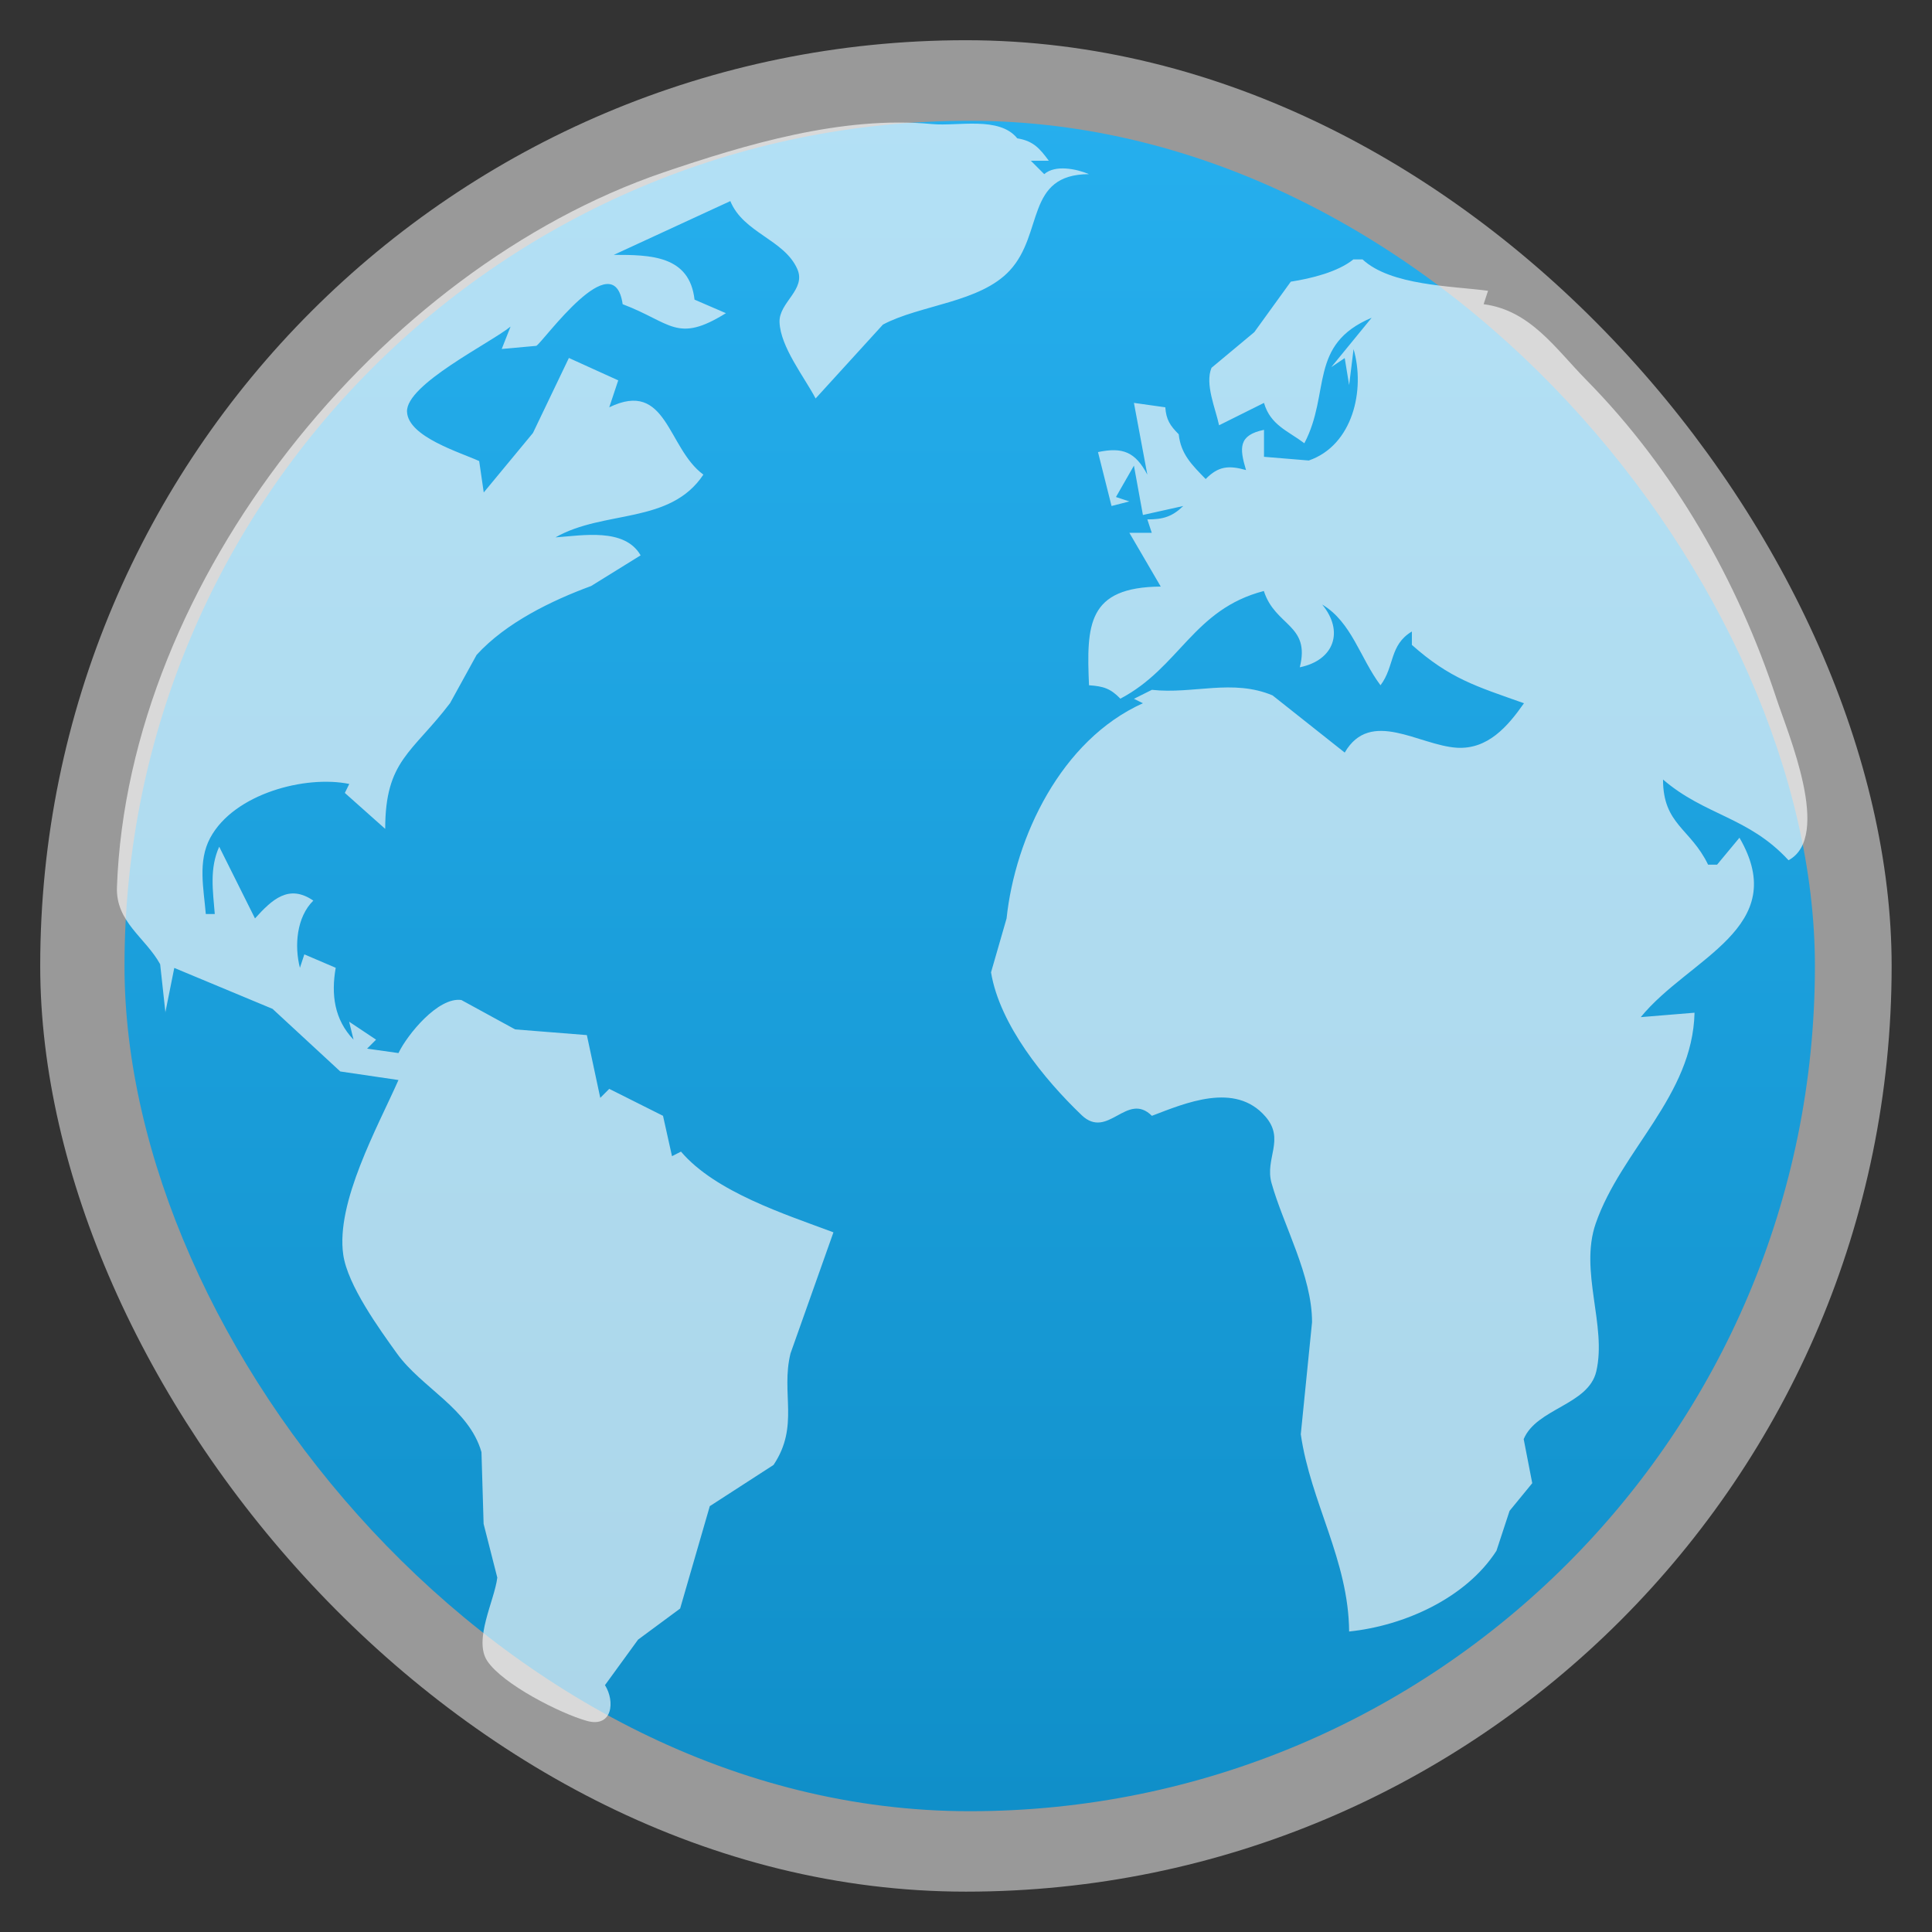 <svg width="48" xmlns="http://www.w3.org/2000/svg" viewBox="0 0 13.547 13.547" height="48" xmlns:xlink="http://www.w3.org/1999/xlink">
<rect x="0" y="0" width="13.547" height="13.547" fill="#333333" stroke="none"/>
<defs>
<linearGradient id="linearGradient4460">
<stop offset="0" style="stop-color:#108fc9"/>
<stop offset="1" style="stop-color:#26afee"/>
</linearGradient>
<linearGradient gradientTransform="matrix(1.105 0 0 1.105 -134.252 -295.762)" xlink:href="#linearGradient4460" id="linearGradient3001" y1="279.096" y2="268.33" gradientUnits="userSpaceOnUse" x2="0"/>
</defs>
<g style="fill-rule:evenodd">
<rect width="12.982" x=".282" y=".282" rx="6.491" height="12.982" style="opacity:.5;fill:#fff"/>
<rect width="11.853" x=".873" y=".847" rx="5.926" height="11.853" style="fill:url(#linearGradient3001)"/>
</g>
<path style="fill:#f9f9f9;fill-opacity:.667" d="m 1.159,7.101 0.063,-0.314 0.689,0.287 0.475,0.439 0.408,0.06 C 2.649,7.901 2.353,8.431 2.407,8.799 2.438,9.012 2.658,9.316 2.783,9.49 2.958,9.733 3.288,9.876 3.376,10.182 l 0.015,0.503 0.096,0.377 c -0.019,0.16 -0.169,0.437 -0.07,0.585 0.109,0.163 0.512,0.368 0.699,0.42 0.179,0.049 0.198,-0.137 0.126,-0.251 L 4.474,11.497 4.769,11.279 4.977,10.561 5.424,10.272 C 5.607,9.998 5.474,9.771 5.543,9.49 L 5.844,8.641 C 5.504,8.514 5.016,8.358 4.775,8.075 L 4.712,8.107 4.649,7.824 4.272,7.635 4.209,7.698 4.115,7.258 3.612,7.218 3.235,7.012 C 3.072,6.989 2.856,7.255 2.794,7.384 l -0.22,-0.031 0.063,-0.063 -0.189,-0.126 0.031,0.126 C 2.344,7.149 2.321,6.973 2.354,6.786 l -0.22,-0.094 -0.031,0.094 C 2.063,6.631 2.08,6.43 2.197,6.315 2.025,6.197 1.908,6.307 1.788,6.44 L 1.537,5.937 c -0.069,0.154 -0.044,0.308 -0.031,0.472 l -0.063,0 C 1.429,6.233 1.385,6.041 1.474,5.875 1.641,5.565 2.141,5.434 2.449,5.497 l -0.031,0.063 0.283,0.252 C 2.701,5.331 2.89,5.28 3.156,4.93 L 3.342,4.592 C 3.548,4.366 3.868,4.211 4.145,4.109 L 4.492,3.894 C 4.38,3.699 4.084,3.755 3.895,3.768 4.235,3.574 4.699,3.679 4.932,3.328 4.678,3.142 4.678,2.659 4.272,2.856 L 4.335,2.667 3.989,2.51 3.737,3.036 3.392,3.453 3.36,3.233 C 3.227,3.172 2.861,3.063 2.854,2.887 2.846,2.696 3.437,2.406 3.58,2.29 L 3.518,2.447 3.761,2.425 C 3.813,2.392 4.304,1.701 4.366,2.133 4.707,2.262 4.746,2.41 5.09,2.196 L 4.87,2.101 C 4.835,1.791 4.561,1.787 4.304,1.787 L 5.121,1.41 c 0.091,0.223 0.377,0.269 0.469,0.475 0.066,0.146 -0.129,0.234 -0.124,0.374 0.006,0.173 0.174,0.385 0.253,0.535 L 6.191,2.276 C 6.452,2.137 6.872,2.122 7.08,1.897 7.321,1.637 7.188,1.223 7.636,1.221 c -0.091,-0.038 -0.237,-0.067 -0.314,0 l -0.094,-0.094 0.126,0 C 7.288,1.037 7.243,0.988 7.133,0.97 7.007,0.813 6.716,0.887 6.536,0.87 5.908,0.81 5.23,1.012 4.649,1.21 2.67,1.887 0.898,4.063 0.82,6.22 0.811,6.465 1.02,6.574 1.123,6.761 l 0.037,0.339 M 9.491,1.818 c -0.111,0.09 -0.299,0.135 -0.44,0.157 L 8.795,2.329 8.495,2.579 C 8.447,2.693 8.524,2.867 8.548,2.982 L 8.863,2.825 c 0.045,0.156 0.168,0.196 0.283,0.283 0.186,-0.354 0.026,-0.692 0.472,-0.88 l -0.283,0.346 0.094,-0.063 0.031,0.189 0.031,-0.252 c 0.083,0.284 -0.004,0.674 -0.314,0.781 l -0.314,-0.026 0,-0.189 C 8.684,3.051 8.69,3.14 8.737,3.296 8.616,3.262 8.543,3.268 8.454,3.359 8.358,3.26 8.28,3.185 8.265,3.045 8.204,2.984 8.177,2.942 8.171,2.856 L 7.951,2.825 8.045,3.328 C 7.961,3.17 7.874,3.133 7.699,3.17 L 7.794,3.548 7.919,3.516 7.825,3.485 7.951,3.265 8.014,3.611 8.297,3.548 c -0.079,0.076 -0.142,0.094 -0.252,0.094 l 0.031,0.094 -0.157,0 0.22,0.377 c -0.515,0.004 -0.521,0.268 -0.503,0.692 0.101,0.007 0.15,0.022 0.22,0.094 0.416,-0.219 0.512,-0.627 1.006,-0.755 0.08,0.249 0.328,0.234 0.252,0.535 0.243,-0.05 0.311,-0.254 0.157,-0.44 0.207,0.123 0.266,0.376 0.409,0.566 0.1,-0.132 0.061,-0.282 0.22,-0.377 l 0,0.094 C 10.167,4.759 10.35,4.812 10.686,4.931 10.571,5.095 10.432,5.256 10.215,5.243 9.949,5.226 9.61,4.966 9.429,5.277 L 8.923,4.876 C 8.642,4.758 8.366,4.869 8.077,4.837 l -0.126,0.063 0.063,0.031 C 7.438,5.19 7.118,5.873 7.058,6.44 L 6.949,6.818 c 0.061,0.368 0.373,0.75 0.635,1.001 0.185,0.177 0.317,-0.169 0.493,0.005 0.232,-0.088 0.583,-0.241 0.796,0.005 0.14,0.161 -0.006,0.294 0.043,0.467 0.084,0.299 0.284,0.648 0.284,0.975 l -0.079,0.786 c 0.069,0.479 0.335,0.882 0.339,1.383 0.386,-0.04 0.819,-0.234 1.033,-0.566 l 0.092,-0.28 0.159,-0.194 -0.06,-0.309 c 0.09,-0.216 0.454,-0.239 0.509,-0.475 0.075,-0.321 -0.12,-0.702 -0.004,-1.037 0.179,-0.516 0.679,-0.894 0.693,-1.478 l -0.377,0.031 c 0.339,-0.416 1.059,-0.626 0.692,-1.258 l -0.157,0.189 -0.063,0 C 11.854,5.808 11.661,5.782 11.661,5.466 11.955,5.719 12.26,5.727 12.541,6.032 12.846,5.867 12.539,5.149 12.457,4.9 12.185,4.073 11.739,3.29 11.126,2.667 10.907,2.445 10.732,2.176 10.403,2.133 l 0.031,-0.094 C 10.179,2.005 9.752,2.003 9.554,1.819 l -0.063,0 z"/>
</svg>
